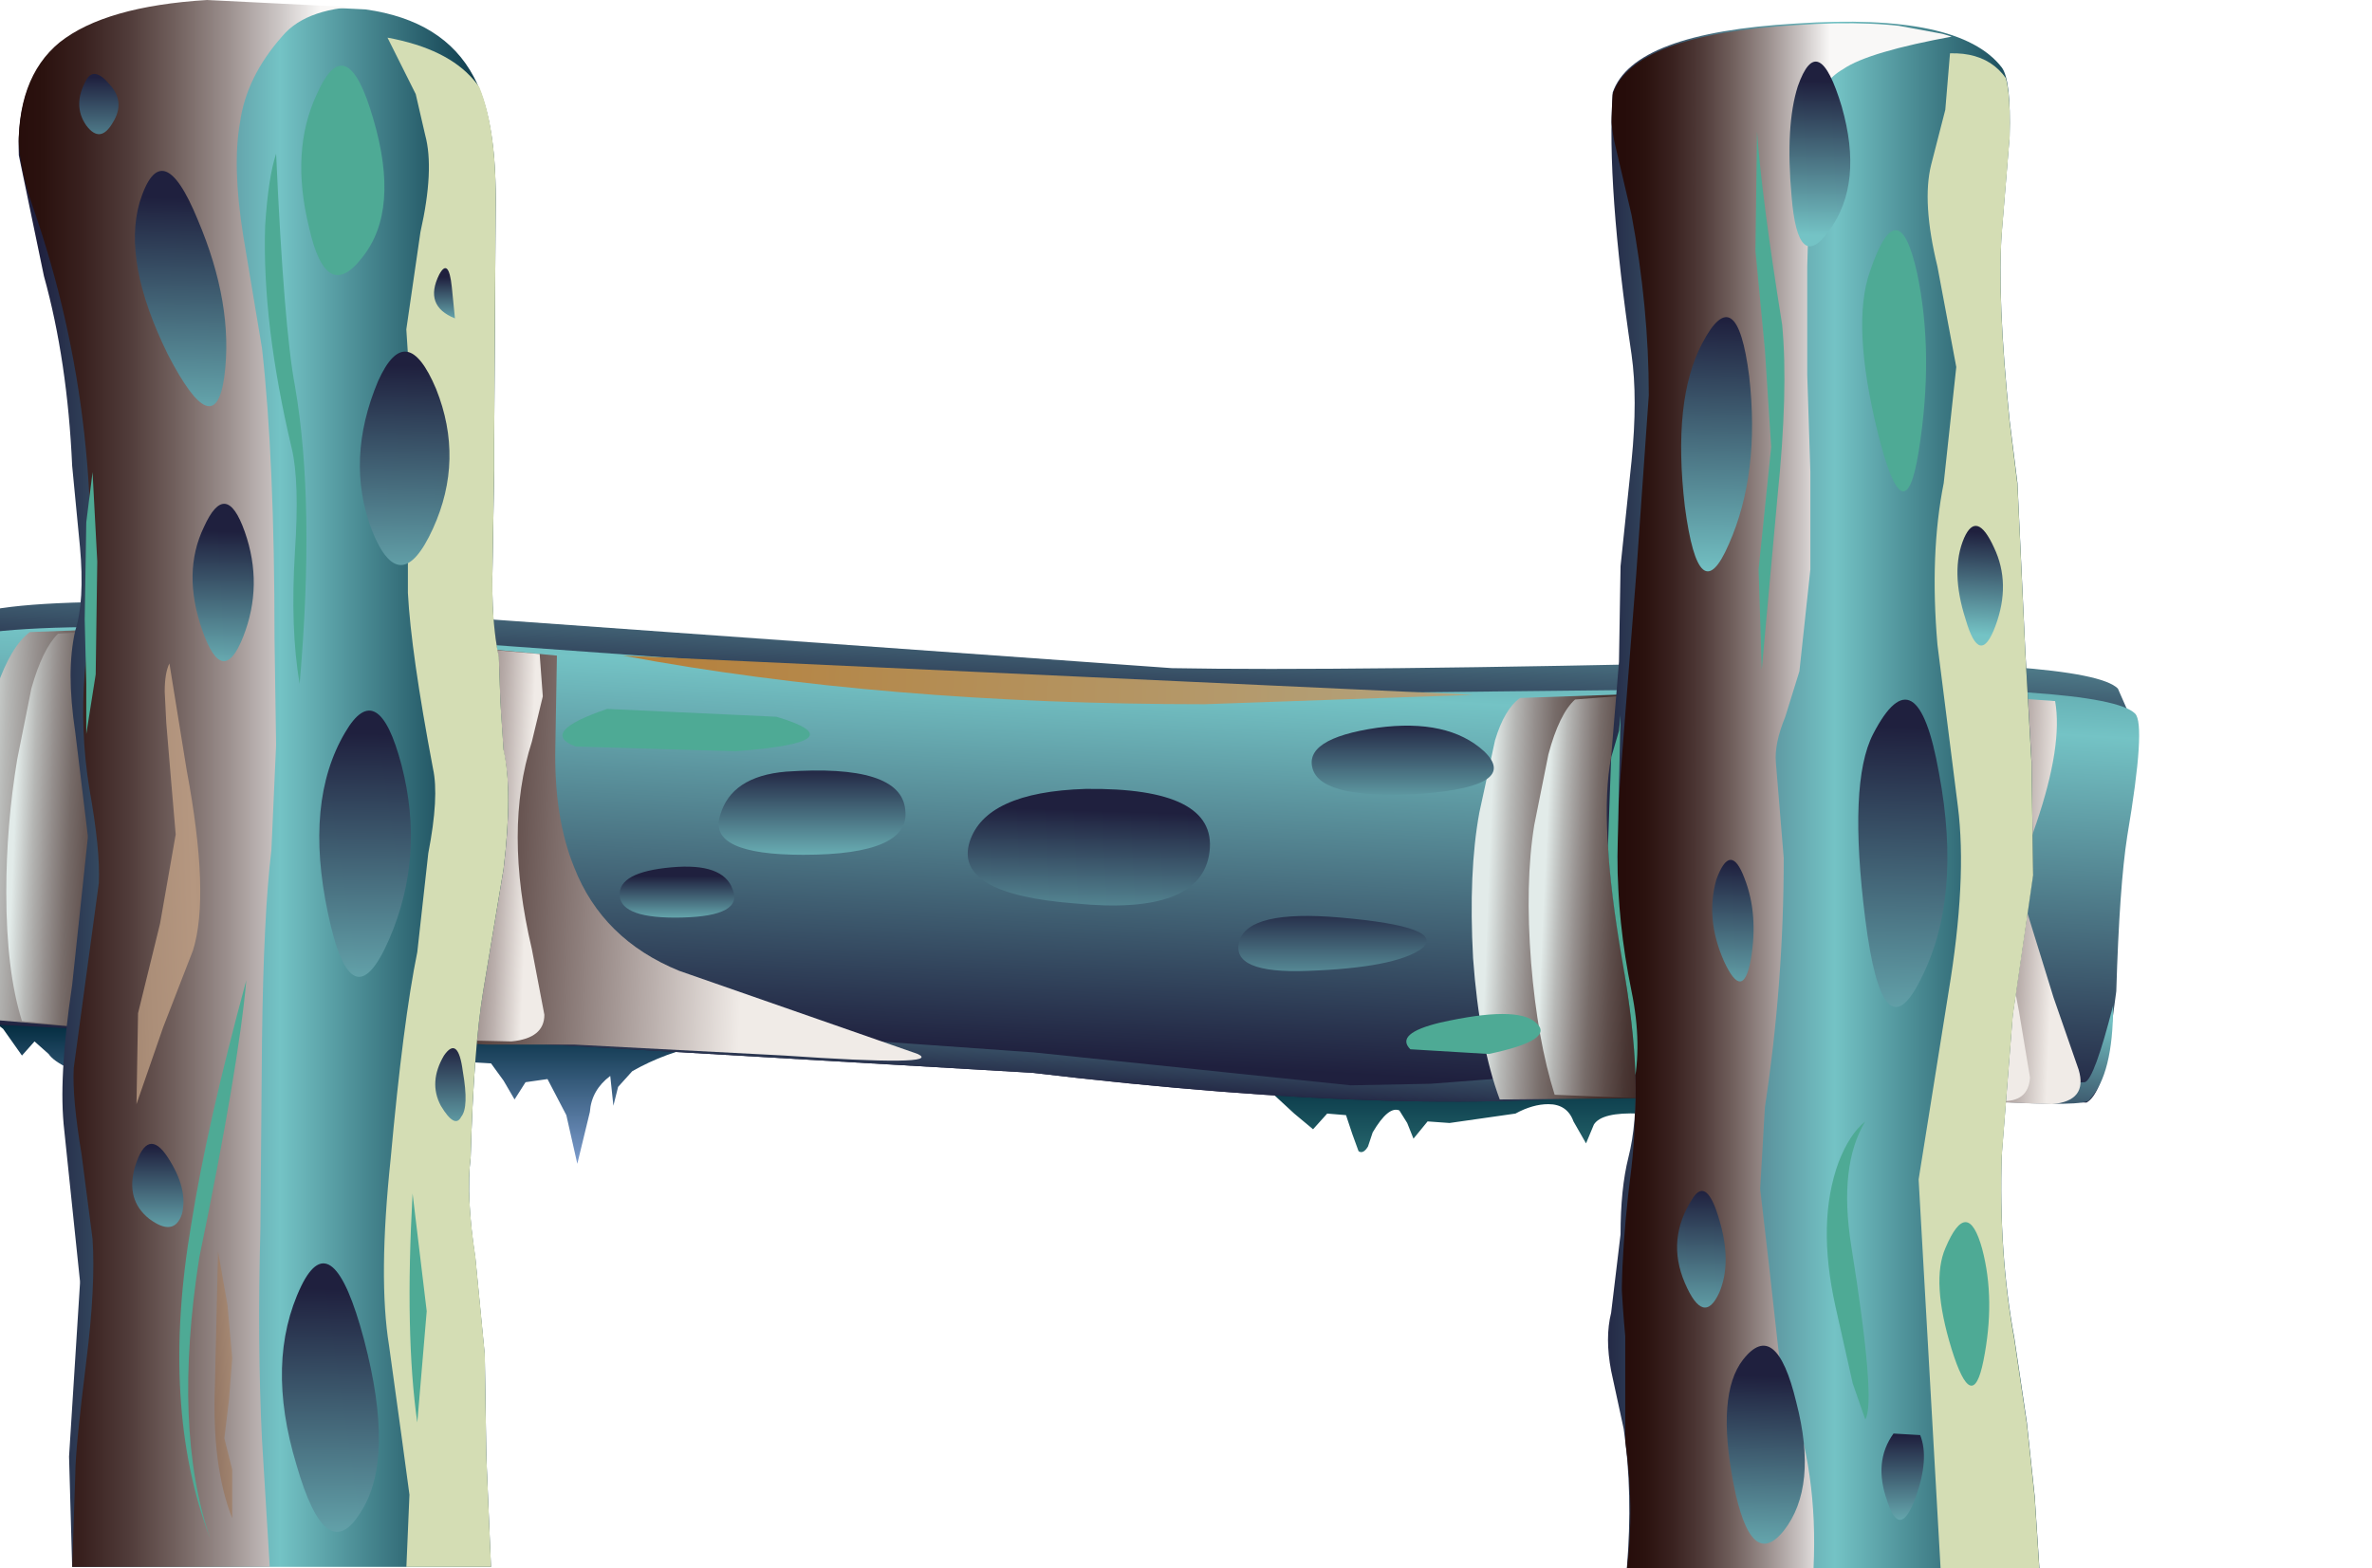 <?xml version="1.0" encoding="UTF-8" standalone="no"?>
<svg xmlns:xlink="http://www.w3.org/1999/xlink" height="50.0px" width="75.6px" xmlns="http://www.w3.org/2000/svg">
  <g transform="matrix(1.0, 0.0, 0.0, 1.0, 0.0, 0.0)">
    <use height="19.3" transform="matrix(1.0, 0.0, 0.0, 1.0, -2.45, 19.2)" width="70.65" xlink:href="#shape0"/>
    <use height="13.85" transform="matrix(1.0, 0.0, 0.0, 1.0, -1.0, 19.95)" width="30.35" xlink:href="#sprite0"/>
    <use height="13.25" transform="matrix(1.0, 0.0, 0.0, 1.0, 0.2, 19.95)" width="17.15" xlink:href="#sprite1"/>
    <use height="13.2" transform="matrix(1.0, 0.0, 0.0, 1.0, 46.9, 22.0)" width="19.4" xlink:href="#sprite2"/>
    <use height="13.1" transform="matrix(1.0, 0.0, 0.0, 1.0, 48.7, 22.0)" width="16.0" xlink:href="#sprite3"/>
    <use height="1.55" transform="matrix(1.0, 0.0, 0.0, 1.0, 19.85, 20.9)" width="27.1" xlink:href="#sprite4"/>
    <use height="50.3" transform="matrix(1.0, 0.0, 0.0, 1.0, 0.6, -0.3)" width="15.85" xlink:href="#sprite5"/>
    <use height="49.3" transform="matrix(1.0, 0.0, 0.0, 1.0, 51.2, 0.7)" width="13.8" xlink:href="#shape16"/>
    <use height="49.55" transform="matrix(1.0, 0.0, 0.0, 1.0, 51.2, 0.45)" width="13.8" xlink:href="#sprite13"/>
    <use height="22.0" transform="matrix(1.0, 0.0, 0.0, 1.0, 53.6, 10.1)" width="10.25" xlink:href="#shape23"/>
    <use height="8.3" transform="matrix(1.0, 0.0, 0.0, 1.0, 59.35, 7.35)" width="2.05" xlink:href="#sprite18"/>
    <use height="5.2" transform="matrix(1.0, 0.0, 0.0, 1.0, 61.8, 38.95)" width="1.6" xlink:href="#sprite19"/>
    <use height="47.25" transform="matrix(1.0, 0.0, 0.0, 1.0, 30.85, 1.95)" width="30.45" xlink:href="#shape25"/>
    <use height="1.75" transform="matrix(1.0, 0.0, 0.0, 1.0, 17.95, 22.3)" width="7.85" xlink:href="#sprite20"/>
    <use height="1.6" transform="matrix(1.0, 0.0, 0.0, 1.0, 19.75, 27.65)" width="3.65" xlink:href="#shape27"/>
    <use height="1.45" transform="matrix(1.0, 0.0, 0.0, 1.0, 44.8, 32.3)" width="4.3" xlink:href="#sprite21"/>
    <use height="22.6" transform="matrix(1.0, 0.0, 0.0, 1.0, 10.2, 8.55)" width="18.65" xlink:href="#shape29"/>
    <use height="6.65" transform="matrix(1.0, 0.0, 0.0, 1.0, 9.6, 2.1)" width="2.65" xlink:href="#sprite22"/>
    <use height="46.5" transform="matrix(1.0, 0.0, 0.0, 1.0, 2.5, 2.35)" width="12.35" xlink:href="#shape31"/>
  </g>
  <defs>
    <g id="shape0" transform="matrix(1.0, 0.0, 0.0, 1.0, 2.45, -19.2)">
      <path d="M12.15 34.15 L10.3 34.15 6.95 34.65 3.55 34.55 Q1.85 34.05 1.55 33.6 L1.1 33.2 0.7 33.65 0.1 32.8 -0.8 32.1 0.35 31.75 4.5 31.95 10.85 32.85 14.15 32.95 Q15.8 32.65 17.35 33.0 L19.2 33.05 21.0 32.95 22.45 33.1 23.8 33.1 22.45 33.3 Q21.2 33.55 20.15 34.15 L19.7 34.65 19.55 35.25 19.45 34.3 Q18.85 34.75 18.8 35.45 L18.4 37.1 18.05 35.55 17.45 34.4 16.75 34.5 16.4 35.05 16.05 34.45 15.65 33.9 14.8 33.85 13.95 34.1 12.15 34.15" fill="url(#gradient0)" fill-rule="evenodd" stroke="none"/>
      <path d="M53.15 35.3 L52.25 35.5 Q51.05 35.45 50.8 35.85 L50.55 36.45 50.15 35.75 Q49.95 35.2 49.35 35.2 48.85 35.2 48.3 35.5 L46.2 35.8 45.5 35.75 45.05 36.3 44.85 35.8 44.6 35.4 Q44.25 35.25 43.75 36.1 L43.6 36.55 Q43.45 36.8 43.3 36.7 L43.1 36.15 42.9 35.55 42.3 35.5 41.85 36.0 41.25 35.5 40.6 34.9 40.1 34.75 39.5 34.7 38.4 34.15 Q37.8 33.85 37.55 33.55 L38.7 33.15 42.85 33.35 49.2 34.25 52.5 34.4 Q54.15 34.1 55.7 34.45 L57.55 34.45 59.35 34.35 60.8 34.55 62.15 34.5 60.8 34.7 Q59.6 34.95 58.5 35.55 L58.05 36.05 Q57.8 36.45 57.9 36.75 L57.8 35.75 Q57.25 36.15 57.1 36.9 L56.75 38.5 56.4 37.0 55.75 35.8 55.1 35.9 54.75 36.45 54.4 35.85 54.0 35.3 53.15 35.3" fill="url(#gradient1)" fill-rule="evenodd" stroke="none"/>
      <path d="M67.5 21.95 L68.05 23.2 Q67.9 24.95 67.35 26.8 L65.15 26.5 62.95 26.7 64.9 27.3 67.3 27.85 67.35 28.25 67.45 29.1 Q66.6 33.25 66.25 33.45 L60.45 33.2 Q54.5 32.8 52.4 33.05 45.35 34.0 32.7 32.5 L17.25 31.6 4.35 31.2 -0.75 30.85 Q-1.3 30.65 -1.85 28.9 -2.2 27.7 -2.15 25.6 L-2.0 21.25 -1.65 20.15 -1.35 19.8 Q0.35 18.6 15.7 19.75 L37.35 21.3 Q42.7 21.4 55.85 21.1 66.55 21.0 67.5 21.95" fill="url(#gradient2)" fill-rule="evenodd" stroke="none"/>
      <path d="M56.3 21.95 Q67.1 21.8 68.05 22.75 68.4 23.1 67.8 26.65 67.55 28.25 67.45 31.6 L67.2 33.45 Q66.95 34.9 66.5 35.15 L60.7 34.9 Q54.75 34.5 52.65 34.75 45.55 35.7 32.9 34.2 L17.5 33.3 4.6 32.9 -1.0 32.6 Q-2.05 32.45 -2.1 31.9 -2.85 26.4 -1.95 20.6 -0.3 19.4 15.55 20.55 L37.7 22.15 56.3 21.95" fill="url(#gradient3)" fill-rule="evenodd" stroke="none"/>
      <path d="M43.05 34.6 L45.6 34.55 48.2 34.35 58.8 33.95 62.65 34.35 64.3 34.6 66.45 34.5 Q66.75 34.4 67.35 32.05 67.35 34.25 66.6 35.05 66.5 35.3 63.35 35.1 L59.7 34.85 Q54.5 34.5 52.65 34.75 45.55 35.7 32.9 34.2 L17.5 33.3 4.6 32.9 -0.45 32.65 -1.4 32.55 -2.15 31.95 -1.55 31.85 2.1 31.9 6.25 32.0 13.1 32.5 20.95 32.7 32.95 33.55 43.05 34.6" fill="url(#gradient4)" fill-rule="evenodd" stroke="none"/>
    </g>
    <linearGradient gradientTransform="matrix(0.0, -0.003, -0.003, 0.0, 11.55, 35.05)" gradientUnits="userSpaceOnUse" id="gradient0" spreadMethod="pad" x1="-819.2" x2="819.2">
      <stop offset="0.012" stop-color="#86a5d9"/>
      <stop offset="1.0" stop-color="#022b3e"/>
    </linearGradient>
    <linearGradient gradientTransform="matrix(0.0, -0.003, -0.003, 0.0, 49.9, 36.45)" gradientUnits="userSpaceOnUse" id="gradient1" spreadMethod="pad" x1="-819.2" x2="819.2">
      <stop offset="0.012" stop-color="#41928f"/>
      <stop offset="1.0" stop-color="#022b3e"/>
    </linearGradient>
    <linearGradient gradientTransform="matrix(-4.0E-4, 0.007, 0.008, 4.0E-4, 33.3, 17.3)" gradientUnits="userSpaceOnUse" id="gradient2" spreadMethod="pad" x1="-819.2" x2="819.2">
      <stop offset="0.0" stop-color="#022b3e"/>
      <stop offset="0.478" stop-color="#74c3c5"/>
      <stop offset="1.0" stop-color="#1f203e"/>
    </linearGradient>
    <linearGradient gradientTransform="matrix(-9.0E-4, 0.014, 0.017, 9.0E-4, 33.05, 22.2)" gradientUnits="userSpaceOnUse" id="gradient3" spreadMethod="pad" x1="-819.2" x2="819.2">
      <stop offset="0.0" stop-color="#022b3e"/>
      <stop offset="0.478" stop-color="#74c3c5"/>
      <stop offset="1.0" stop-color="#1f203e"/>
    </linearGradient>
    <linearGradient gradientTransform="matrix(-3.0E-4, 0.005, 0.005, 3.0E-4, 32.65, 30.6)" gradientUnits="userSpaceOnUse" id="gradient4" spreadMethod="pad" x1="-819.2" x2="819.2">
      <stop offset="0.0" stop-color="#022b3e"/>
      <stop offset="0.478" stop-color="#74c3c5"/>
      <stop offset="1.0" stop-color="#1f203e"/>
    </linearGradient>
    <g id="sprite0" transform="matrix(1.0, 0.0, 0.0, 1.0, 0.0, 0.0)">
      <use height="13.85" transform="matrix(1.0, 0.0, 0.0, 1.0, 0.0, 0.0)" width="30.35" xlink:href="#shape1"/>
    </g>
    <g id="shape1" transform="matrix(1.0, 0.0, 0.0, 1.0, 0.0, 0.0)">
      <path d="M22.65 11.0 L30.25 13.65 Q31.1 14.05 26.0 13.7 L19.3 13.35 16.5 13.35 13.7 13.2 4.75 12.9 0.65 12.55 Q0.0 10.9 0.0 8.45 0.0 6.3 0.4 4.2 L0.9 1.95 Q1.35 0.65 1.95 0.2 L5.95 0.05 12.95 0.4 18.75 0.95 18.7 3.85 Q18.65 6.1 19.3 7.7 20.2 10.0 22.65 11.0" fill="url(#gradient5)" fill-rule="evenodd" stroke="none"/>
      <path d="M22.65 11.0 L30.25 13.65 Q31.1 14.05 26.0 13.7 L19.3 13.35 16.5 13.35 13.7 13.2 4.75 12.9 0.65 12.55 Q0.0 10.9 0.0 8.45 0.0 6.3 0.4 4.2 L0.9 1.95 Q1.35 0.65 1.95 0.2 L5.95 0.05 12.95 0.4 18.75 0.95 18.7 3.85 Q18.65 6.1 19.3 7.7 20.2 10.0 22.65 11.0" fill="url(#gradient6)" fill-rule="evenodd" stroke="none"/>
    </g>
    <linearGradient gradientTransform="matrix(0.015, 7.0E-4, 7.0E-4, -0.017, 12.5, 6.8)" gradientUnits="userSpaceOnUse" id="gradient5" spreadMethod="pad" x1="-819.2" x2="819.2">
      <stop offset="0.0" stop-color="#e2ebe9"/>
      <stop offset="0.004" stop-color="#dde5e3"/>
      <stop offset="0.035" stop-color="#b7b8b6"/>
      <stop offset="0.071" stop-color="#958f8d"/>
      <stop offset="0.106" stop-color="#776c69"/>
      <stop offset="0.149" stop-color="#5e4e4b"/>
      <stop offset="0.192" stop-color="#493633"/>
      <stop offset="0.243" stop-color="#3a2320"/>
      <stop offset="0.302" stop-color="#2e1613"/>
      <stop offset="0.376" stop-color="#280e0c"/>
      <stop offset="0.525" stop-color="#260c0a"/>
      <stop offset="0.588" stop-color="#39211e"/>
      <stop offset="0.71" stop-color="#6a5754"/>
      <stop offset="0.71" stop-color="#6a5754" stop-opacity="0.0"/>
      <stop offset="1.0" stop-color="#000000" stop-opacity="0.0"/>
    </linearGradient>
    <linearGradient gradientTransform="matrix(0.015, 7.0E-4, 7.0E-4, -0.017, 12.5, 6.8)" gradientUnits="userSpaceOnUse" id="gradient6" spreadMethod="pad" x1="-819.2" x2="819.2">
      <stop offset="0.0" stop-color="#000000" stop-opacity="0.0"/>
      <stop offset="0.71" stop-color="#6a5754" stop-opacity="0.0"/>
      <stop offset="0.71" stop-color="#6a5754"/>
      <stop offset="0.882" stop-color="#b8adaa"/>
      <stop offset="1.0" stop-color="#f0ebe7"/>
    </linearGradient>
    <g id="sprite1" transform="matrix(1.0, 0.0, 0.0, 1.0, -0.05, 0.05)">
      <use height="13.25" transform="matrix(1.0, 0.0, 0.0, 1.0, 0.05, -0.05)" width="17.15" xlink:href="#shape2"/>
    </g>
    <g id="shape2" transform="matrix(1.0, 0.0, 0.0, 1.0, -0.05, 0.05)">
      <path d="M10.9 0.3 L17.05 0.85 17.15 2.2 16.8 3.65 Q15.9 6.45 16.8 10.25 L17.2 12.35 Q17.2 13.1 16.15 13.2 L11.45 13.1 4.0 12.9 0.55 12.55 Q0.05 10.95 0.05 8.45 0.05 6.3 0.4 4.2 L0.85 1.95 Q1.2 0.7 1.7 0.2 L5.05 0.0 10.9 0.3" fill="url(#gradient7)" fill-rule="evenodd" stroke="none"/>
      <path d="M10.9 0.3 L17.05 0.85 17.15 2.2 16.8 3.65 Q15.9 6.45 16.8 10.25 L17.2 12.35 Q17.2 13.1 16.15 13.2 L11.45 13.1 4.0 12.9 0.55 12.55 Q0.05 10.95 0.05 8.45 0.05 6.3 0.4 4.2 L0.85 1.95 Q1.2 0.7 1.7 0.2 L5.05 0.0 10.9 0.3" fill="url(#gradient8)" fill-rule="evenodd" stroke="none"/>
    </g>
    <linearGradient gradientTransform="matrix(0.01, 5.0E-4, 5.0E-4, -0.012, 8.5, 6.6)" gradientUnits="userSpaceOnUse" id="gradient7" spreadMethod="pad" x1="-819.2" x2="819.2">
      <stop offset="0.0" stop-color="#e2ebe9"/>
      <stop offset="0.004" stop-color="#dde5e3"/>
      <stop offset="0.035" stop-color="#b7b8b6"/>
      <stop offset="0.071" stop-color="#958f8d"/>
      <stop offset="0.106" stop-color="#776c69"/>
      <stop offset="0.149" stop-color="#5e4e4b"/>
      <stop offset="0.192" stop-color="#493633"/>
      <stop offset="0.243" stop-color="#3a2320"/>
      <stop offset="0.302" stop-color="#2e1613"/>
      <stop offset="0.376" stop-color="#280e0c"/>
      <stop offset="0.525" stop-color="#260c0a"/>
      <stop offset="0.612" stop-color="#290f0c"/>
      <stop offset="0.678" stop-color="#321916"/>
      <stop offset="0.678" stop-color="#321916" stop-opacity="0.0"/>
      <stop offset="1.0" stop-color="#000000" stop-opacity="0.0"/>
    </linearGradient>
    <linearGradient gradientTransform="matrix(0.01, 5.0E-4, 5.0E-4, -0.012, 8.5, 6.6)" gradientUnits="userSpaceOnUse" id="gradient8" spreadMethod="pad" x1="-819.2" x2="819.2">
      <stop offset="0.0" stop-color="#000000" stop-opacity="0.0"/>
      <stop offset="0.678" stop-color="#321916" stop-opacity="0.0"/>
      <stop offset="0.678" stop-color="#321916"/>
      <stop offset="0.737" stop-color="#412a27"/>
      <stop offset="0.792" stop-color="#56413e"/>
      <stop offset="0.843" stop-color="#725f5c"/>
      <stop offset="0.894" stop-color="#938481"/>
      <stop offset="0.945" stop-color="#bbb0ad"/>
      <stop offset="0.992" stop-color="#e8e2de"/>
      <stop offset="1.0" stop-color="#f0ebe7"/>
    </linearGradient>
    <g id="sprite2" transform="matrix(1.0, 0.0, 0.0, 1.0, 0.0, 0.0)">
      <use height="13.2" transform="matrix(1.0, 0.0, 0.0, 1.0, 0.0, 0.0)" width="19.4" xlink:href="#shape3"/>
    </g>
    <g id="shape3" transform="matrix(1.0, 0.0, 0.0, 1.0, 0.0, 0.0)">
      <path d="M12.4 0.05 L15.15 0.1 18.6 0.35 Q18.85 1.75 18.0 4.25 17.45 5.75 17.7 7.05 L18.55 9.8 19.35 12.1 Q19.65 13.1 18.5 13.2 L15.8 13.1 13.1 12.9 9.65 13.0 6.15 13.0 0.9 13.05 Q0.25 11.3 0.05 8.55 -0.1 5.8 0.25 3.9 L0.75 1.6 Q1.05 0.6 1.55 0.25 L5.9 0.1 9.15 0.05 12.4 0.05" fill="url(#gradient9)" fill-rule="evenodd" stroke="none"/>
      <path d="M12.4 0.05 L15.15 0.1 18.6 0.35 Q18.85 1.75 18.0 4.25 17.45 5.75 17.7 7.05 L18.55 9.8 19.35 12.1 Q19.65 13.1 18.5 13.2 L15.8 13.1 13.1 12.9 9.65 13.0 6.15 13.0 0.9 13.05 Q0.25 11.3 0.05 8.55 -0.1 5.8 0.25 3.9 L0.75 1.6 Q1.05 0.6 1.55 0.25 L5.9 0.1 9.15 0.05 12.4 0.05" fill="url(#gradient10)" fill-rule="evenodd" stroke="none"/>
    </g>
    <linearGradient gradientTransform="matrix(0.011, 6.0E-4, 5.0E-4, -0.013, 9.55, 6.6)" gradientUnits="userSpaceOnUse" id="gradient9" spreadMethod="pad" x1="-819.2" x2="819.2">
      <stop offset="0.0" stop-color="#e2ebe9"/>
      <stop offset="0.004" stop-color="#dde5e3"/>
      <stop offset="0.035" stop-color="#b7b8b6"/>
      <stop offset="0.071" stop-color="#958f8d"/>
      <stop offset="0.106" stop-color="#776c69"/>
      <stop offset="0.149" stop-color="#5e4e4b"/>
      <stop offset="0.192" stop-color="#493633"/>
      <stop offset="0.243" stop-color="#3a2320"/>
      <stop offset="0.302" stop-color="#2e1613"/>
      <stop offset="0.376" stop-color="#280e0c"/>
      <stop offset="0.525" stop-color="#260c0a"/>
      <stop offset="0.612" stop-color="#290f0c"/>
      <stop offset="0.678" stop-color="#321916"/>
      <stop offset="0.678" stop-color="#321916" stop-opacity="0.0"/>
      <stop offset="1.0" stop-color="#000000" stop-opacity="0.0"/>
    </linearGradient>
    <linearGradient gradientTransform="matrix(0.011, 6.0E-4, 5.0E-4, -0.013, 9.55, 6.6)" gradientUnits="userSpaceOnUse" id="gradient10" spreadMethod="pad" x1="-819.2" x2="819.2">
      <stop offset="0.0" stop-color="#000000" stop-opacity="0.0"/>
      <stop offset="0.678" stop-color="#321916" stop-opacity="0.0"/>
      <stop offset="0.678" stop-color="#321916"/>
      <stop offset="0.737" stop-color="#412a27"/>
      <stop offset="0.792" stop-color="#56413e"/>
      <stop offset="0.843" stop-color="#725f5c"/>
      <stop offset="0.894" stop-color="#938481"/>
      <stop offset="0.945" stop-color="#bbb0ad"/>
      <stop offset="0.992" stop-color="#e8e2de"/>
      <stop offset="1.0" stop-color="#f0ebe7"/>
    </linearGradient>
    <g id="sprite3" transform="matrix(1.0, 0.0, 0.0, 1.0, 0.05, 0.0)">
      <use height="13.1" transform="matrix(1.0, 0.0, 0.0, 1.0, -0.05, 0.0)" width="16.0" xlink:href="#shape4"/>
    </g>
    <g id="shape4" transform="matrix(1.0, 0.0, 0.0, 1.0, 0.05, 0.0)">
      <path d="M12.6 0.15 Q14.3 -0.1 15.75 0.15 L15.95 1.9 15.65 3.65 Q14.8 6.25 15.6 10.25 L15.95 12.35 Q15.9 13.15 15.0 13.1 L10.5 12.7 7.45 12.9 4.4 13.05 0.8 12.9 Q0.25 11.15 0.05 8.7 -0.15 6.15 0.15 4.3 L0.6 2.05 Q0.95 0.75 1.45 0.3 L4.6 0.05 10.1 0.35 12.6 0.15" fill="url(#gradient11)" fill-rule="evenodd" stroke="none"/>
      <path d="M12.6 0.15 Q14.3 -0.1 15.75 0.15 L15.95 1.9 15.65 3.65 Q14.8 6.25 15.6 10.25 L15.95 12.35 Q15.9 13.15 15.0 13.1 L10.5 12.7 7.45 12.9 4.4 13.05 0.8 12.9 Q0.25 11.15 0.05 8.7 -0.15 6.15 0.15 4.3 L0.6 2.05 Q0.95 0.75 1.45 0.3 L4.6 0.05 10.1 0.35 12.6 0.15" fill="url(#gradient12)" fill-rule="evenodd" stroke="none"/>
    </g>
    <linearGradient gradientTransform="matrix(0.009, 5.0E-4, 5.0E-4, -0.011, 7.85, 6.5)" gradientUnits="userSpaceOnUse" id="gradient11" spreadMethod="pad" x1="-819.2" x2="819.2">
      <stop offset="0.0" stop-color="#e2ebe9"/>
      <stop offset="0.004" stop-color="#dde5e3"/>
      <stop offset="0.035" stop-color="#b7b8b6"/>
      <stop offset="0.071" stop-color="#958f8d"/>
      <stop offset="0.106" stop-color="#776c69"/>
      <stop offset="0.149" stop-color="#5e4e4b"/>
      <stop offset="0.192" stop-color="#493633"/>
      <stop offset="0.243" stop-color="#3a2320"/>
      <stop offset="0.302" stop-color="#2e1613"/>
      <stop offset="0.376" stop-color="#280e0c"/>
      <stop offset="0.525" stop-color="#260c0a"/>
      <stop offset="0.612" stop-color="#290f0c"/>
      <stop offset="0.678" stop-color="#321916"/>
      <stop offset="0.678" stop-color="#321916" stop-opacity="0.0"/>
      <stop offset="1.0" stop-color="#000000" stop-opacity="0.0"/>
    </linearGradient>
    <linearGradient gradientTransform="matrix(0.009, 5.0E-4, 5.0E-4, -0.011, 7.85, 6.5)" gradientUnits="userSpaceOnUse" id="gradient12" spreadMethod="pad" x1="-819.2" x2="819.2">
      <stop offset="0.0" stop-color="#000000" stop-opacity="0.0"/>
      <stop offset="0.678" stop-color="#321916" stop-opacity="0.0"/>
      <stop offset="0.678" stop-color="#321916"/>
      <stop offset="0.737" stop-color="#412a27"/>
      <stop offset="0.792" stop-color="#56413e"/>
      <stop offset="0.843" stop-color="#725f5c"/>
      <stop offset="0.894" stop-color="#938481"/>
      <stop offset="0.945" stop-color="#bbb0ad"/>
      <stop offset="0.992" stop-color="#e8e2de"/>
      <stop offset="1.0" stop-color="#f0ebe7"/>
    </linearGradient>
    <g id="sprite4" transform="matrix(1.0, 0.0, 0.0, 1.0, 0.0, 0.0)">
      <use height="1.55" transform="matrix(1.0, 0.0, 0.0, 1.0, 0.0, 0.0)" width="27.1" xlink:href="#shape5"/>
    </g>
    <g id="shape5" transform="matrix(1.0, 0.0, 0.0, 1.0, 0.0, 0.0)">
      <path d="M0.0 0.0 L27.1 1.25 18.55 1.55 Q8.3 1.55 0.0 0.0" fill="url(#gradient13)" fill-rule="evenodd" stroke="none"/>
    </g>
    <linearGradient gradientTransform="matrix(0.017, 0.001, 0.001, -0.019, 13.55, 0.95)" gradientUnits="userSpaceOnUse" id="gradient13" spreadMethod="pad" x1="-819.2" x2="819.2">
      <stop offset="0.0" stop-color="#b57f39"/>
      <stop offset="1.0" stop-color="#b3a480"/>
    </linearGradient>
    <g id="sprite5" transform="matrix(1.0, 0.0, 0.0, 1.0, 0.0, -0.05)">
      <clipPath id="clipPath0" transform="matrix(1.0, 0.0, 0.0, 1.0, 0.0, -0.05)">
        <use height="49.95" transform="matrix(1.0, 0.0, 0.0, 1.0, 0.0, 0.4)" width="15.6" xlink:href="#shape6"/>
      </clipPath>
      <g clip-path="url(#clipPath0)">
        <use height="49.95" transform="matrix(1.0, 0.0, 0.0, 1.0, 0.0, 0.4)" width="15.6" xlink:href="#shape7"/>
        <use height="50.3" transform="matrix(1.0, 0.0, 0.0, 1.0, 0.0, 0.05)" width="11.2" xlink:href="#sprite6"/>
        <use height="48.8" transform="matrix(1.0, 0.0, 0.0, 1.0, 11.65, 1.55)" width="4.2" xlink:href="#sprite7"/>
        <use height="8.35" transform="matrix(1.0, 0.0, 0.0, 1.0, 2.05, 15.4)" width="0.5" xlink:href="#shape10"/>
        <use height="8.5" transform="matrix(1.0, 0.0, 0.0, 1.0, 6.25, 40.25)" width="0.6" xlink:href="#sprite8"/>
        <use height="7.3" transform="matrix(1.0, 0.0, 0.0, 1.0, 12.45, 38.4)" width="0.55" xlink:href="#sprite9"/>
        <use height="17.8" transform="matrix(1.0, 0.0, 0.0, 1.0, 5.1, 31.6)" width="2.15" xlink:href="#sprite10"/>
        <use height="14.05" transform="matrix(1.0, 0.0, 0.0, 1.0, 3.75, 21.5)" width="2.05" xlink:href="#sprite11"/>
        <use height="16.9" transform="matrix(1.0, 0.0, 0.0, 1.0, 7.85, 5.25)" width="1.3" xlink:href="#sprite12"/>
      </g>
    </g>
    <g id="shape6" transform="matrix(1.0, 0.0, 0.0, 1.0, 0.0, -0.4)">
      <path d="M11.05 0.65 Q13.55 1.0 14.5 2.8 15.2 4.1 15.2 6.7 L15.15 14.5 15.15 15.4 15.1 18.4 Q15.05 20.2 15.3 21.35 L15.35 22.8 15.45 24.3 Q15.75 25.6 15.45 28.1 L14.8 32.0 Q14.5 33.8 14.4 37.3 14.25 38.5 14.55 40.45 L14.85 43.55 14.9 46.8 15.05 50.35 1.7 50.35 1.6 46.8 1.95 41.25 1.45 36.45 Q1.25 34.75 1.7 31.75 L2.2 27.05 1.8 23.75 Q1.5 21.75 1.8 20.45 2.1 19.5 1.95 17.85 L1.7 15.25 Q1.55 11.9 0.8 9.2 L0.0 5.35 Q-0.1 2.9 1.3 1.75 2.75 0.6 6.0 0.4 L11.05 0.65" fill="#ff0000" fill-rule="evenodd" stroke="none"/>
    </g>
    <g id="shape7" transform="matrix(1.0, 0.0, 0.0, 1.0, 0.0, -0.4)">
      <path d="M11.05 0.65 Q13.55 1.0 14.5 2.8 15.2 4.1 15.2 6.7 L15.15 14.5 15.15 15.4 15.1 18.4 Q15.05 20.2 15.3 21.35 L15.35 22.8 15.45 24.3 Q15.75 25.6 15.45 28.1 L14.8 32.0 Q14.5 33.8 14.4 37.3 14.25 38.5 14.55 40.45 L14.85 43.55 14.9 46.8 15.05 50.35 1.7 50.35 1.6 46.8 1.95 41.25 1.45 36.45 Q1.25 34.75 1.7 31.75 L2.2 27.05 1.8 23.75 Q1.5 21.75 1.8 20.45 2.1 19.5 1.95 17.85 L1.7 15.25 Q1.55 11.9 0.8 9.2 L0.0 5.35 Q-0.1 2.9 1.3 1.75 2.75 0.6 6.0 0.4 L11.05 0.65" fill="url(#gradient14)" fill-rule="evenodd" stroke="none"/>
    </g>
    <linearGradient gradientTransform="matrix(-0.009, 0.0, 0.0, -0.009, 8.0, 25.4)" gradientUnits="userSpaceOnUse" id="gradient14" spreadMethod="pad" x1="-819.2" x2="819.2">
      <stop offset="0.0" stop-color="#022b3e"/>
      <stop offset="0.478" stop-color="#74c3c5"/>
      <stop offset="1.0" stop-color="#1f203e"/>
    </linearGradient>
    <g id="sprite6" transform="matrix(1.0, 0.0, 0.0, 1.0, 0.0, -0.05)">
      <use height="50.3" transform="matrix(1.0, 0.0, 0.0, 1.0, 0.0, 0.05)" width="11.2" xlink:href="#shape8"/>
    </g>
    <g id="shape8" transform="matrix(1.0, 0.0, 0.0, 1.0, 0.0, -0.05)">
      <path d="M7.75 11.45 Q8.15 15.0 8.15 20.7 L8.2 24.1 8.05 27.45 Q7.8 29.5 7.75 33.5 L7.7 39.5 Q7.6 43.2 7.75 46.25 L8.0 50.35 1.7 50.35 1.8 47.35 Q1.8 46.55 2.15 43.75 2.45 41.35 2.35 39.85 L2.0 37.15 Q1.7 35.35 1.75 34.4 L2.55 28.5 Q2.6 27.45 2.25 25.5 1.95 23.65 2.1 21.8 2.9 14.0 0.45 6.95 -0.55 4.15 0.6 2.25 1.8 0.25 5.15 0.05 L11.2 0.55 Q9.2 0.55 8.4 1.5 7.25 2.8 7.05 4.25 6.8 5.65 7.15 7.85 L7.75 11.45" fill="url(#gradient15)" fill-rule="evenodd" stroke="none"/>
    </g>
    <linearGradient gradientTransform="matrix(0.006, 0.0, 0.0, 0.006, 4.7, 25.2)" gradientUnits="userSpaceOnUse" id="gradient15" spreadMethod="pad" x1="-819.2" x2="819.2">
      <stop offset="0.0" stop-color="#260c0a"/>
      <stop offset="0.102" stop-color="#2b120f"/>
      <stop offset="0.231" stop-color="#39211f"/>
      <stop offset="0.376" stop-color="#503b39"/>
      <stop offset="0.529" stop-color="#71605d"/>
      <stop offset="0.694" stop-color="#9a8e8c"/>
      <stop offset="0.867" stop-color="#ccc6c5"/>
      <stop offset="1.0" stop-color="#f9f8f7"/>
    </linearGradient>
    <g id="sprite7" transform="matrix(1.0, 0.0, 0.0, 1.0, -0.05, 0.0)">
      <use height="48.8" transform="matrix(1.0, 0.0, 0.0, 1.0, 0.05, 0.0)" width="4.2" xlink:href="#shape9"/>
    </g>
    <g id="shape9" transform="matrix(1.0, 0.0, 0.0, 1.0, -0.05, 0.0)">
      <path d="M0.15 0.0 Q2.05 0.35 2.9 1.35 3.5 2.05 3.85 3.45 4.1 4.6 4.0 6.7 L3.8 10.0 4.2 23.4 4.25 24.8 3.45 48.8 0.75 48.8 0.85 46.45 0.6 44.6 0.2 41.7 Q-0.15 39.55 0.25 35.75 0.65 31.35 1.1 29.15 L1.45 26.0 Q1.8 24.2 1.6 23.3 0.9 19.6 0.8 17.7 L0.8 15.05 0.95 12.35 0.85 10.85 0.75 9.3 1.2 6.2 Q1.65 4.2 1.35 3.1 L1.05 1.8 0.15 0.0" fill="#d4ddb4" fill-rule="evenodd" stroke="none"/>
    </g>
    <g id="shape10" transform="matrix(1.0, 0.0, 0.0, 1.0, -2.05, -15.4)">
      <path d="M2.15 23.75 L2.15 22.15 2.1 20.1 2.15 17.0 2.35 15.4 2.5 18.25 2.45 21.85 2.15 23.75" fill="#4eaa95" fill-rule="evenodd" stroke="none"/>
    </g>
    <g id="sprite8" transform="matrix(1.0, 0.0, 0.0, 1.0, -0.05, 0.0)">
      <use height="8.5" transform="matrix(1.0, 0.0, 0.0, 1.0, 0.05, 0.0)" width="0.6" xlink:href="#shape11"/>
    </g>
    <g id="shape11" transform="matrix(1.0, 0.0, 0.0, 1.0, -0.05, 0.0)">
      <path d="M0.15 0.0 L0.45 1.7 0.6 3.4 0.5 4.7 0.35 5.95 0.6 6.95 0.6 8.5 Q-0.05 6.85 0.05 4.25 L0.15 0.0" fill="url(#gradient16)" fill-rule="evenodd" stroke="none"/>
    </g>
    <linearGradient gradientTransform="matrix(0.005, -2.0E-4, -2.0E-4, -0.005, 1.4, 4.2)" gradientUnits="userSpaceOnUse" id="gradient16" spreadMethod="pad" x1="-819.2" x2="819.2">
      <stop offset="0.0" stop-color="#260c0a"/>
      <stop offset="0.016" stop-color="#2c120e"/>
      <stop offset="0.18" stop-color="#674b3f"/>
      <stop offset="0.322" stop-color="#917462"/>
      <stop offset="0.431" stop-color="#ab8e78"/>
      <stop offset="0.498" stop-color="#b59780"/>
      <stop offset="0.565" stop-color="#ad9079"/>
      <stop offset="0.667" stop-color="#987c68"/>
      <stop offset="0.792" stop-color="#745c4c"/>
      <stop offset="0.933" stop-color="#433024"/>
      <stop offset="1.0" stop-color="#2a1910"/>
    </linearGradient>
    <g id="sprite9" transform="matrix(1.0, 0.0, 0.0, 1.0, 0.0, 0.0)">
      <use height="7.3" transform="matrix(1.0, 0.0, 0.0, 1.0, 0.0, 0.0)" width="0.55" xlink:href="#shape12"/>
    </g>
    <g id="shape12" transform="matrix(1.0, 0.0, 0.0, 1.0, 0.0, 0.0)">
      <path d="M0.1 0.0 L0.55 3.75 0.25 7.3 Q-0.15 4.5 0.1 0.0" fill="#4eaa95" fill-rule="evenodd" stroke="none"/>
    </g>
    <g id="sprite10" transform="matrix(1.0, 0.0, 0.0, 1.0, 0.0, 0.0)">
      <use height="17.8" transform="matrix(1.0, 0.0, 0.0, 1.0, 0.0, 0.0)" width="2.15" xlink:href="#shape13"/>
    </g>
    <g id="shape13" transform="matrix(1.0, 0.0, 0.0, 1.0, 0.0, 0.0)">
      <path d="M2.15 0.0 Q1.9 2.8 0.65 8.85 -0.2 14.3 1.0 17.8 -0.6 13.6 0.4 7.75 0.9 4.6 2.15 0.0" fill="#4eaa95" fill-rule="evenodd" stroke="none"/>
    </g>
    <g id="sprite11" transform="matrix(1.0, 0.0, 0.0, 1.0, -0.05, 0.0)">
      <use height="14.05" transform="matrix(1.0, 0.0, 0.0, 1.0, 0.05, 0.0)" width="2.05" xlink:href="#shape14"/>
    </g>
    <g id="shape14" transform="matrix(1.0, 0.0, 0.0, 1.0, -0.05, 0.0)">
      <path d="M0.95 0.9 Q0.95 0.3 1.1 0.0 L1.65 3.4 Q2.4 7.4 1.85 9.15 L0.9 11.6 0.05 14.05 0.1 11.15 0.8 8.3 1.3 5.45 1.15 3.7 1.0 1.9 0.95 0.9" fill="url(#gradient17)" fill-rule="evenodd" stroke="none"/>
    </g>
    <linearGradient gradientTransform="matrix(0.014, -5.0E-4, 5.0E-4, 0.014, 1.9, 7.05)" gradientUnits="userSpaceOnUse" id="gradient17" spreadMethod="pad" x1="-819.2" x2="819.2">
      <stop offset="0.0" stop-color="#260c0a"/>
      <stop offset="0.016" stop-color="#2c120e"/>
      <stop offset="0.18" stop-color="#674b3f"/>
      <stop offset="0.322" stop-color="#917462"/>
      <stop offset="0.431" stop-color="#ab8e78"/>
      <stop offset="0.498" stop-color="#b59780"/>
      <stop offset="0.565" stop-color="#ad9079"/>
      <stop offset="0.667" stop-color="#987c68"/>
      <stop offset="0.792" stop-color="#745c4c"/>
      <stop offset="0.933" stop-color="#433024"/>
      <stop offset="1.0" stop-color="#2a1910"/>
    </linearGradient>
    <g id="sprite12" transform="matrix(1.0, 0.0, 0.0, 1.0, 0.0, 0.0)">
      <use height="16.9" transform="matrix(1.0, 0.0, 0.0, 1.0, 0.0, 0.0)" width="1.3" xlink:href="#shape15"/>
    </g>
    <g id="shape15" transform="matrix(1.0, 0.0, 0.0, 1.0, 0.0, 0.0)">
      <path d="M0.35 0.0 Q0.6 5.55 0.95 7.4 1.6 11.15 1.1 16.9 0.8 15.15 0.95 12.7 1.1 10.45 0.85 9.4 -0.1 5.4 0.0 2.3 0.1 0.75 0.35 0.0" fill="#4eaa95" fill-rule="evenodd" stroke="none"/>
    </g>
    <g id="shape16" transform="matrix(1.0, 0.0, 0.0, 1.0, -51.2, -0.7)">
      <path d="M64.3 15.4 L64.55 20.75 64.75 24.3 64.8 27.85 64.15 32.35 63.8 36.8 Q63.7 39.95 64.2 42.65 L64.6 45.35 64.85 47.7 65.0 50.0 51.85 50.0 Q52.05 47.6 51.75 45.55 L51.35 43.7 Q51.15 42.65 51.35 41.85 L51.65 39.35 Q51.65 37.9 51.9 36.9 52.45 34.75 51.7 30.55 50.95 26.2 51.35 24.15 L51.6 21.1 51.65 18.05 52.0 14.7 Q52.2 12.7 52.0 11.3 51.2 5.9 51.4 2.95 52.05 1.05 57.25 0.75 62.45 0.4 63.8 2.15 64.1 2.55 64.05 4.35 L63.8 7.4 Q63.65 9.45 64.05 13.4 L64.3 15.4" fill="url(#gradient18)" fill-rule="evenodd" stroke="none"/>
    </g>
    <linearGradient gradientTransform="matrix(-0.009, 0.0, 0.0, -0.009, 58.15, 25.35)" gradientUnits="userSpaceOnUse" id="gradient18" spreadMethod="pad" x1="-819.2" x2="819.2">
      <stop offset="0.0" stop-color="#022b3e"/>
      <stop offset="0.478" stop-color="#74c3c5"/>
      <stop offset="1.0" stop-color="#1f203e"/>
    </linearGradient>
    <g id="sprite13" transform="matrix(1.0, 0.0, 0.0, 1.0, 0.0, 0.05)">
      <clipPath id="clipPath1" transform="matrix(1.0, 0.0, 0.0, 1.0, 0.0, 0.05)">
        <use height="49.3" transform="matrix(1.0, 0.0, 0.0, 1.0, 0.0, 0.2)" width="13.8" xlink:href="#shape17"/>
      </clipPath>
      <g clip-path="url(#clipPath1)">
        <use height="49.55" transform="matrix(1.0, 0.0, 0.0, 1.0, 0.15, -0.05)" width="10.95" xlink:href="#sprite14"/>
        <use height="48.3" transform="matrix(1.0, 0.0, 0.0, 1.0, 9.95, 1.2)" width="3.85" xlink:href="#sprite15"/>
        <use height="11.9" transform="matrix(1.0, 0.0, 0.0, 1.0, 0.05, 22.3)" width="0.95" xlink:href="#shape20"/>
        <use height="17.15" transform="matrix(1.0, 0.0, 0.0, 1.0, 4.75, 3.7)" width="0.9" xlink:href="#sprite16"/>
        <use height="9.5" transform="matrix(1.0, 0.0, 0.0, 1.0, 7.0, 35.25)" width="1.35" xlink:href="#sprite17"/>
      </g>
    </g>
    <g id="shape17" transform="matrix(1.0, 0.0, 0.0, 1.0, 0.0, -0.2)">
      <path d="M12.6 1.65 Q12.9 2.05 12.85 3.85 L12.6 6.9 Q12.45 8.95 12.85 12.9 L13.1 14.9 13.35 20.25 13.55 23.8 13.6 27.35 12.95 31.85 12.6 36.3 Q12.5 39.45 13.0 42.15 L13.4 44.85 13.65 47.2 13.8 49.5 0.65 49.5 Q0.9 47.5 0.6 45.4 L0.6 44.15 0.6 42.05 Q0.25 38.25 0.7 36.4 1.25 34.25 0.5 30.05 -0.25 25.7 0.15 23.65 L0.4 20.6 0.45 17.55 0.8 14.2 Q1.0 12.2 0.8 10.8 0.0 5.4 0.2 2.45 0.85 0.55 6.05 0.25 11.25 -0.1 12.6 1.65" fill="#ff0000" fill-rule="evenodd" stroke="none"/>
    </g>
    <g id="sprite14" transform="matrix(1.0, 0.0, 0.0, 1.0, 0.0, 0.05)">
      <use height="49.55" transform="matrix(1.0, 0.0, 0.0, 1.0, 0.0, -0.05)" width="10.95" xlink:href="#shape18"/>
    </g>
    <g id="shape18" transform="matrix(1.0, 0.0, 0.0, 1.0, 0.0, 0.05)">
      <path d="M6.25 11.45 L6.35 14.55 6.35 17.65 6.0 20.9 5.55 22.35 Q5.2 23.2 5.25 23.8 L5.5 26.85 Q5.5 30.85 4.9 34.8 L4.75 37.4 5.05 40.0 5.3 42.25 Q5.4 43.25 5.65 43.9 6.6 46.4 6.45 49.5 L0.5 49.5 0.4 42.3 Q0.2 40.2 0.65 36.7 0.95 34.05 0.45 30.65 0.05 27.55 0.3 24.2 L0.8 17.8 1.2 12.1 Q1.2 9.3 0.65 6.35 L0.1 4.0 Q-0.2 2.5 0.4 1.7 1.25 0.6 4.9 0.05 L7.95 0.1 10.95 0.65 Q8.2 1.15 7.4 1.7 6.7 2.1 6.5 2.95 L6.35 4.5 6.25 8.0 6.25 11.45" fill="url(#gradient19)" fill-rule="evenodd" stroke="none"/>
    </g>
    <linearGradient gradientTransform="matrix(0.004, 0.0, 0.0, 0.004, 3.7, 24.75)" gradientUnits="userSpaceOnUse" id="gradient19" spreadMethod="pad" x1="-819.2" x2="819.2">
      <stop offset="0.0" stop-color="#260c0a"/>
      <stop offset="0.102" stop-color="#2b120f"/>
      <stop offset="0.231" stop-color="#39211f"/>
      <stop offset="0.376" stop-color="#503b39"/>
      <stop offset="0.529" stop-color="#71605d"/>
      <stop offset="0.694" stop-color="#9a8e8c"/>
      <stop offset="0.867" stop-color="#ccc6c5"/>
      <stop offset="1.0" stop-color="#f9f8f7"/>
    </linearGradient>
    <g id="sprite15" transform="matrix(1.0, 0.0, 0.0, 1.0, 0.0, 0.0)">
      <use height="48.3" transform="matrix(1.0, 0.0, 0.0, 1.0, 0.0, 0.0)" width="3.85" xlink:href="#shape19"/>
    </g>
    <g id="shape19" transform="matrix(1.0, 0.0, 0.0, 1.0, 0.0, 0.0)">
      <path d="M3.5 10.55 Q3.85 12.35 3.8 14.95 L3.85 48.3 0.7 48.3 0.0 35.9 0.95 29.95 Q1.55 26.35 1.25 24.0 L0.6 18.85 Q0.35 15.95 0.8 13.7 L1.2 10.0 0.6 6.8 Q0.1 4.75 0.4 3.55 L0.85 1.8 1.0 0.0 Q2.75 -0.05 3.2 1.75 L3.3 4.75 3.25 7.65 Q3.3 9.3 3.5 10.55" fill="#d4ddb4" fill-rule="evenodd" stroke="none"/>
    </g>
    <g id="shape20" transform="matrix(1.0, 0.0, 0.0, 1.0, -0.05, -22.3)">
      <path d="M0.4 22.8 L0.45 22.3 0.35 26.8 Q0.35 28.9 0.8 31.1 1.15 32.8 0.85 34.2 L0.5 32.6 Q0.25 31.55 0.25 30.5 L0.15 28.25 0.05 26.45 0.15 23.65 0.4 22.8" fill="#4eaa95" fill-rule="evenodd" stroke="none"/>
    </g>
    <g id="sprite16" transform="matrix(1.0, 0.0, 0.0, 1.0, 0.0, 0.0)">
      <use height="17.15" transform="matrix(1.0, 0.0, 0.0, 1.0, 0.0, 0.0)" width="0.9" xlink:href="#shape21"/>
    </g>
    <g id="shape21" transform="matrix(1.0, 0.0, 0.0, 1.0, 0.0, 0.0)">
      <path d="M0.05 0.0 Q0.2 2.1 0.85 6.15 1.05 8.25 0.7 11.65 L0.2 17.15 0.1 13.95 0.3 12.0 0.5 10.05 0.3 6.95 0.0 3.8 0.05 0.0" fill="#4eaa95" fill-rule="evenodd" stroke="none"/>
    </g>
    <g id="sprite17" transform="matrix(1.0, 0.0, 0.0, 1.0, 0.05, 0.0)">
      <use height="9.5" transform="matrix(1.0, 0.0, 0.0, 1.0, -0.05, 0.0)" width="1.35" xlink:href="#shape22"/>
    </g>
    <g id="shape22" transform="matrix(1.0, 0.0, 0.0, 1.0, 0.05, 0.0)">
      <path d="M1.2 0.0 Q0.35 1.4 0.75 3.95 1.55 8.95 1.2 9.5 L0.8 8.35 0.25 5.9 Q-0.35 3.2 0.35 1.3 0.7 0.4 1.2 0.0" fill="#4eaa95" fill-rule="evenodd" stroke="none"/>
    </g>
    <g id="shape23" transform="matrix(1.0, 0.0, 0.0, 1.0, -53.6, -10.1)">
      <path d="M59.7 23.4 Q61.1 20.7 61.8 24.65 62.55 28.65 61.2 31.25 60.0 33.65 59.45 29.3 58.9 24.95 59.7 23.4" fill="url(#gradient20)" fill-rule="evenodd" stroke="none"/>
      <path d="M62.6 17.15 Q63.0 16.25 63.55 17.45 64.1 18.6 63.6 19.95 63.1 21.3 62.65 19.75 62.15 18.2 62.6 17.15" fill="url(#gradient21)" fill-rule="evenodd" stroke="none"/>
      <path d="M54.25 10.95 Q55.35 8.85 55.75 12.0 56.1 15.1 55.1 17.35 54.15 19.55 53.7 16.15 53.3 12.75 54.25 10.95" fill="url(#gradient22)" fill-rule="evenodd" stroke="none"/>
    </g>
    <linearGradient gradientTransform="matrix(2.0E-4, -0.007, -0.007, -2.0E-4, 60.6, 28.9)" gradientUnits="userSpaceOnUse" id="gradient20" spreadMethod="pad" x1="-819.2" x2="819.2">
      <stop offset="0.0" stop-color="#74c3c5"/>
      <stop offset="1.0" stop-color="#1f203e"/>
    </linearGradient>
    <linearGradient gradientTransform="matrix(1.0E-4, -0.002, -0.002, -1.0E-4, 63.1, 18.6)" gradientUnits="userSpaceOnUse" id="gradient21" spreadMethod="pad" x1="-819.2" x2="819.2">
      <stop offset="0.0" stop-color="#74c3c5"/>
      <stop offset="1.0" stop-color="#1f203e"/>
    </linearGradient>
    <linearGradient gradientTransform="matrix(1.0E-4, -0.005, -0.005, -1.0E-4, 54.7, 14.3)" gradientUnits="userSpaceOnUse" id="gradient22" spreadMethod="pad" x1="-819.2" x2="819.2">
      <stop offset="0.0" stop-color="#74c3c5"/>
      <stop offset="1.0" stop-color="#1f203e"/>
    </linearGradient>
    <g id="sprite18" transform="matrix(1.0, 0.0, 0.0, 1.0, 0.05, 0.05)">
      <use height="8.3" transform="matrix(1.0, 0.0, 0.0, 1.0, -0.05, -0.05)" width="2.05" xlink:href="#shape24"/>
    </g>
    <g id="shape24" transform="matrix(1.0, 0.0, 0.0, 1.0, 0.05, 0.05)">
      <path d="M1.7 1.3 Q2.25 3.9 1.75 7.0 1.3 9.8 0.45 6.4 -0.4 2.95 0.2 1.25 1.1 -1.4 1.7 1.3" fill="#4eaa95" fill-rule="evenodd" stroke="none"/>
    </g>
    <g id="sprite19" transform="matrix(1.0, 0.0, 0.0, 1.0, 0.05, 0.05)">
      <use height="8.3" transform="matrix(0.78, 0.0, 0.0, 0.626, -0.039, -0.031)" width="2.05" xlink:href="#shape24"/>
    </g>
    <g id="shape25" transform="matrix(1.0, 0.0, 0.0, 1.0, -30.85, -1.95)">
      <path d="M54.7 28.05 Q55.15 26.8 55.6 28.0 56.05 29.15 55.8 30.6 55.55 31.95 54.95 30.65 54.35 29.3 54.7 28.05" fill="url(#gradient23)" fill-rule="evenodd" stroke="none"/>
      <path d="M60.35 45.7 L61.2 45.75 Q61.5 46.5 61.05 47.75 60.55 49.1 60.15 47.85 59.7 46.6 60.35 45.7" fill="url(#gradient24)" fill-rule="evenodd" stroke="none"/>
      <path d="M57.3 2.75 Q57.95 0.9 58.7 3.4 59.4 5.85 58.3 7.35 57.3 8.75 57.1 6.25 56.9 4.0 57.3 2.75" fill="url(#gradient25)" fill-rule="evenodd" stroke="none"/>
      <path d="M53.95 38.2 Q54.4 37.5 54.8 38.9 55.2 40.25 54.8 41.2 54.3 42.3 53.7 40.9 53.1 39.5 53.95 38.2" fill="url(#gradient26)" fill-rule="evenodd" stroke="none"/>
      <path d="M55.55 43.35 Q56.6 42.0 57.25 44.7 57.95 47.4 56.85 48.8 55.8 50.1 55.25 47.3 54.7 44.45 55.55 43.35" fill="url(#gradient27)" fill-rule="evenodd" stroke="none"/>
      <path d="M43.9 23.2 Q46.15 22.9 47.3 23.95 48.45 25.05 45.35 25.3 42.2 25.5 41.85 24.55 41.5 23.55 43.9 23.2" fill="url(#gradient28)" fill-rule="evenodd" stroke="none"/>
      <path d="M34.25 28.8 Q30.4 28.5 30.9 26.85 31.4 25.25 34.6 25.15 38.8 25.1 38.55 27.15 38.3 29.2 34.25 28.8" fill="url(#gradient29)" fill-rule="evenodd" stroke="none"/>
      <path d="M42.7 29.25 Q46.15 29.55 45.3 30.25 44.45 30.85 41.7 30.95 39.2 31.05 39.5 30.0 39.8 29.0 42.7 29.25" fill="url(#gradient30)" fill-rule="evenodd" stroke="none"/>
    </g>
    <linearGradient gradientTransform="matrix(1.0E-4, -0.003, -0.003, -1.0E-4, 55.2, 29.95)" gradientUnits="userSpaceOnUse" id="gradient23" spreadMethod="pad" x1="-819.2" x2="819.2">
      <stop offset="0.0" stop-color="#74c3c5"/>
      <stop offset="1.0" stop-color="#1f203e"/>
    </linearGradient>
    <linearGradient gradientTransform="matrix(0.0, -0.002, -0.002, 0.0, 60.65, 47.4)" gradientUnits="userSpaceOnUse" id="gradient24" spreadMethod="pad" x1="-819.2" x2="819.2">
      <stop offset="0.0" stop-color="#74c3c5"/>
      <stop offset="1.0" stop-color="#1f203e"/>
    </linearGradient>
    <linearGradient gradientTransform="matrix(1.0E-4, -0.003, -0.003, -1.0E-4, 58.0, 5.05)" gradientUnits="userSpaceOnUse" id="gradient25" spreadMethod="pad" x1="-819.2" x2="819.2">
      <stop offset="0.0" stop-color="#74c3c5"/>
      <stop offset="1.0" stop-color="#1f203e"/>
    </linearGradient>
    <linearGradient gradientTransform="matrix(1.0E-4, -0.003, -0.003, -1.0E-4, 54.2, 40.4)" gradientUnits="userSpaceOnUse" id="gradient26" spreadMethod="pad" x1="-819.2" x2="819.2">
      <stop offset="0.0" stop-color="#74c3c5"/>
      <stop offset="1.0" stop-color="#1f203e"/>
    </linearGradient>
    <linearGradient gradientTransform="matrix(1.0E-4, -0.004, -0.004, -1.0E-4, 56.25, 47.15)" gradientUnits="userSpaceOnUse" id="gradient27" spreadMethod="pad" x1="-819.2" x2="819.2">
      <stop offset="0.0" stop-color="#74c3c5"/>
      <stop offset="1.0" stop-color="#1f203e"/>
    </linearGradient>
    <linearGradient gradientTransform="matrix(0.0, -0.002, -0.002, 0.0, 44.65, 24.6)" gradientUnits="userSpaceOnUse" id="gradient28" spreadMethod="pad" x1="-819.2" x2="819.2">
      <stop offset="0.0" stop-color="#74c3c5"/>
      <stop offset="1.0" stop-color="#1f203e"/>
    </linearGradient>
    <linearGradient gradientTransform="matrix(1.0E-4, -0.003, -0.003, -1.0E-4, 34.65, 28.3)" gradientUnits="userSpaceOnUse" id="gradient29" spreadMethod="pad" x1="-819.2" x2="819.2">
      <stop offset="0.0" stop-color="#74c3c5"/>
      <stop offset="1.0" stop-color="#1f203e"/>
    </linearGradient>
    <linearGradient gradientTransform="matrix(0.0, -0.002, -0.002, 0.0, 42.45, 30.5)" gradientUnits="userSpaceOnUse" id="gradient30" spreadMethod="pad" x1="-819.2" x2="819.2">
      <stop offset="0.0" stop-color="#74c3c5"/>
      <stop offset="1.0" stop-color="#1f203e"/>
    </linearGradient>
    <g id="sprite20" transform="matrix(1.0, 0.0, 0.0, 1.0, 0.2, 0.0)">
      <use height="1.75" transform="matrix(1.0, 0.0, 0.0, 1.0, -0.2, 0.0)" width="7.85" xlink:href="#shape26"/>
    </g>
    <g id="shape26" transform="matrix(1.0, 0.0, 0.0, 1.0, 0.2, 0.0)">
      <path d="M6.6 0.55 Q9.25 1.35 5.3 1.65 L0.2 1.5 Q-1.0 1.05 1.2 0.3 L6.6 0.55" fill="#4eaa95" fill-rule="evenodd" stroke="none"/>
    </g>
    <g id="shape27" transform="matrix(1.0, 0.0, 0.0, 1.0, -19.75, -27.65)">
      <path d="M21.4 27.65 Q23.05 27.5 23.35 28.35 23.7 29.2 21.75 29.25 19.8 29.3 19.75 28.55 19.7 27.8 21.4 27.65" fill="url(#gradient31)" fill-rule="evenodd" stroke="none"/>
    </g>
    <linearGradient gradientTransform="matrix(0.0, -0.001, -0.001, 0.0, 21.55, 28.75)" gradientUnits="userSpaceOnUse" id="gradient31" spreadMethod="pad" x1="-819.2" x2="819.2">
      <stop offset="0.0" stop-color="#74c3c5"/>
      <stop offset="1.0" stop-color="#1f203e"/>
    </linearGradient>
    <g id="sprite21" transform="matrix(1.0, 0.0, 0.0, 1.0, 0.05, 0.05)">
      <use height="1.45" transform="matrix(1.0, 0.0, 0.0, 1.0, -0.05, -0.05)" width="4.3" xlink:href="#shape28"/>
    </g>
    <g id="shape28" transform="matrix(1.0, 0.0, 0.0, 1.0, 0.05, 0.05)">
      <path d="M4.1 0.25 Q4.75 0.8 2.6 1.25 L0.1 1.1 Q-0.4 0.6 1.05 0.25 3.5 -0.3 4.1 0.25" fill="#4eaa95" fill-rule="evenodd" stroke="none"/>
    </g>
    <g id="shape29" transform="matrix(1.0, 0.0, 0.0, 1.0, -10.2, -8.55)">
      <path d="M25.05 24.6 Q28.7 24.35 28.85 25.8 29.05 27.25 25.6 27.25 22.55 27.25 22.95 26.0 23.3 24.75 25.05 24.6" fill="url(#gradient32)" fill-rule="evenodd" stroke="none"/>
      <path d="M11.0 23.35 Q12.05 21.55 12.8 24.4 13.55 27.3 12.4 29.95 11.2 32.7 10.45 29.1 9.7 25.55 11.0 23.35" fill="url(#gradient33)" fill-rule="evenodd" stroke="none"/>
      <path d="M12.05 12.15 Q12.95 10.15 13.9 12.4 14.8 14.65 13.8 16.85 12.75 19.15 11.85 16.9 11.0 14.65 12.05 12.15" fill="url(#gradient34)" fill-rule="evenodd" stroke="none"/>
      <path d="M14.0 8.75 Q14.3 8.2 14.4 9.15 L14.5 10.15 Q13.5 9.75 14.0 8.75" fill="url(#gradient35)" fill-rule="evenodd" stroke="none"/>
    </g>
    <linearGradient gradientTransform="matrix(0.0, -0.002, -0.002, 0.0, 25.9, 26.05)" gradientUnits="userSpaceOnUse" id="gradient32" spreadMethod="pad" x1="-819.2" x2="819.2">
      <stop offset="0.0" stop-color="#74c3c5"/>
      <stop offset="1.0" stop-color="#1f203e"/>
    </linearGradient>
    <linearGradient gradientTransform="matrix(1.0E-4, -0.006, -0.006, -1.0E-4, 11.6, 28.3)" gradientUnits="userSpaceOnUse" id="gradient33" spreadMethod="pad" x1="-819.2" x2="819.2">
      <stop offset="0.0" stop-color="#74c3c5"/>
      <stop offset="1.0" stop-color="#1f203e"/>
    </linearGradient>
    <linearGradient gradientTransform="matrix(1.0E-4, -0.005, -0.005, -1.0E-4, 12.85, 15.75)" gradientUnits="userSpaceOnUse" id="gradient34" spreadMethod="pad" x1="-819.2" x2="819.2">
      <stop offset="0.0" stop-color="#74c3c5"/>
      <stop offset="1.0" stop-color="#1f203e"/>
    </linearGradient>
    <linearGradient gradientTransform="matrix(0.0, -0.001, -0.001, 0.0, 14.2, 9.65)" gradientUnits="userSpaceOnUse" id="gradient35" spreadMethod="pad" x1="-819.2" x2="819.2">
      <stop offset="0.0" stop-color="#74c3c5"/>
      <stop offset="1.0" stop-color="#1f203e"/>
    </linearGradient>
    <g id="sprite22" transform="matrix(1.0, 0.0, 0.0, 1.0, 0.05, 0.15)">
      <use height="6.65" transform="matrix(1.0, 0.0, 0.0, 1.0, -0.05, -0.15)" width="2.65" xlink:href="#shape30"/>
    </g>
    <g id="shape30" transform="matrix(1.0, 0.0, 0.0, 1.0, 0.05, 0.15)">
      <path d="M2.25 1.55 Q3.1 4.45 1.9 5.95 0.75 7.45 0.2 5.0 -0.4 2.55 0.45 0.75 1.4 -1.4 2.25 1.55" fill="#4eaa95" fill-rule="evenodd" stroke="none"/>
    </g>
    <g id="shape31" transform="matrix(1.0, 0.0, 0.0, 1.0, -2.5, -2.35)">
      <path d="M4.45 6.45 Q5.15 4.2 6.3 7.0 7.45 9.7 7.15 12.0 6.85 14.2 5.35 11.3 3.9 8.35 4.45 6.45" fill="url(#gradient36)" fill-rule="evenodd" stroke="none"/>
      <path d="M2.75 2.55 Q3.0 2.1 3.5 2.7 4.0 3.25 3.6 3.9 3.2 4.6 2.75 4.0 2.3 3.35 2.75 2.55" fill="url(#gradient37)" fill-rule="evenodd" stroke="none"/>
      <path d="M6.5 16.8 Q7.2 15.25 7.8 16.95 8.4 18.65 7.75 20.3 7.1 21.95 6.45 20.1 5.8 18.25 6.5 16.8" fill="url(#gradient38)" fill-rule="evenodd" stroke="none"/>
      <path d="M9.6 41.0 Q10.6 38.95 11.6 42.7 12.6 46.5 11.5 48.2 10.4 50.0 9.45 46.7 8.45 43.4 9.6 41.0" fill="url(#gradient39)" fill-rule="evenodd" stroke="none"/>
      <path d="M14.15 33.65 Q14.6 33.0 14.75 34.15 14.95 35.3 14.7 35.6 14.5 36.0 14.05 35.25 13.65 34.5 14.15 33.65" fill="url(#gradient40)" fill-rule="evenodd" stroke="none"/>
      <path d="M4.3 37.2 Q4.7 35.9 5.35 36.9 6.0 37.9 5.8 38.7 5.55 39.45 4.75 38.85 4.0 38.25 4.3 37.2" fill="url(#gradient41)" fill-rule="evenodd" stroke="none"/>
    </g>
    <linearGradient gradientTransform="matrix(1.0E-4, -0.005, -0.005, -1.0E-4, 5.75, 10.4)" gradientUnits="userSpaceOnUse" id="gradient36" spreadMethod="pad" x1="-819.2" x2="819.2">
      <stop offset="0.0" stop-color="#74c3c5"/>
      <stop offset="1.0" stop-color="#1f203e"/>
    </linearGradient>
    <linearGradient gradientTransform="matrix(0.0, -0.002, -0.002, 0.0, 3.15, 4.1)" gradientUnits="userSpaceOnUse" id="gradient37" spreadMethod="pad" x1="-819.2" x2="819.2">
      <stop offset="0.0" stop-color="#74c3c5"/>
      <stop offset="1.0" stop-color="#1f203e"/>
    </linearGradient>
    <linearGradient gradientTransform="matrix(1.0E-4, -0.003, -0.003, -1.0E-4, 7.1, 19.4)" gradientUnits="userSpaceOnUse" id="gradient38" spreadMethod="pad" x1="-819.2" x2="819.2">
      <stop offset="0.0" stop-color="#74c3c5"/>
      <stop offset="1.0" stop-color="#1f203e"/>
    </linearGradient>
    <linearGradient gradientTransform="matrix(1.0E-4, -0.006, -0.006, -1.0E-4, 10.5, 46.0)" gradientUnits="userSpaceOnUse" id="gradient39" spreadMethod="pad" x1="-819.2" x2="819.2">
      <stop offset="0.0" stop-color="#74c3c5"/>
      <stop offset="1.0" stop-color="#1f203e"/>
    </linearGradient>
    <linearGradient gradientTransform="matrix(0.0, -0.002, -0.002, 0.0, 14.35, 34.95)" gradientUnits="userSpaceOnUse" id="gradient40" spreadMethod="pad" x1="-819.2" x2="819.2">
      <stop offset="0.0" stop-color="#74c3c5"/>
      <stop offset="1.0" stop-color="#1f203e"/>
    </linearGradient>
    <linearGradient gradientTransform="matrix(0.0, -0.002, -0.002, 0.0, 5.0, 38.2)" gradientUnits="userSpaceOnUse" id="gradient41" spreadMethod="pad" x1="-819.2" x2="819.2">
      <stop offset="0.0" stop-color="#74c3c5"/>
      <stop offset="1.0" stop-color="#1f203e"/>
    </linearGradient>
  </defs>
</svg>
